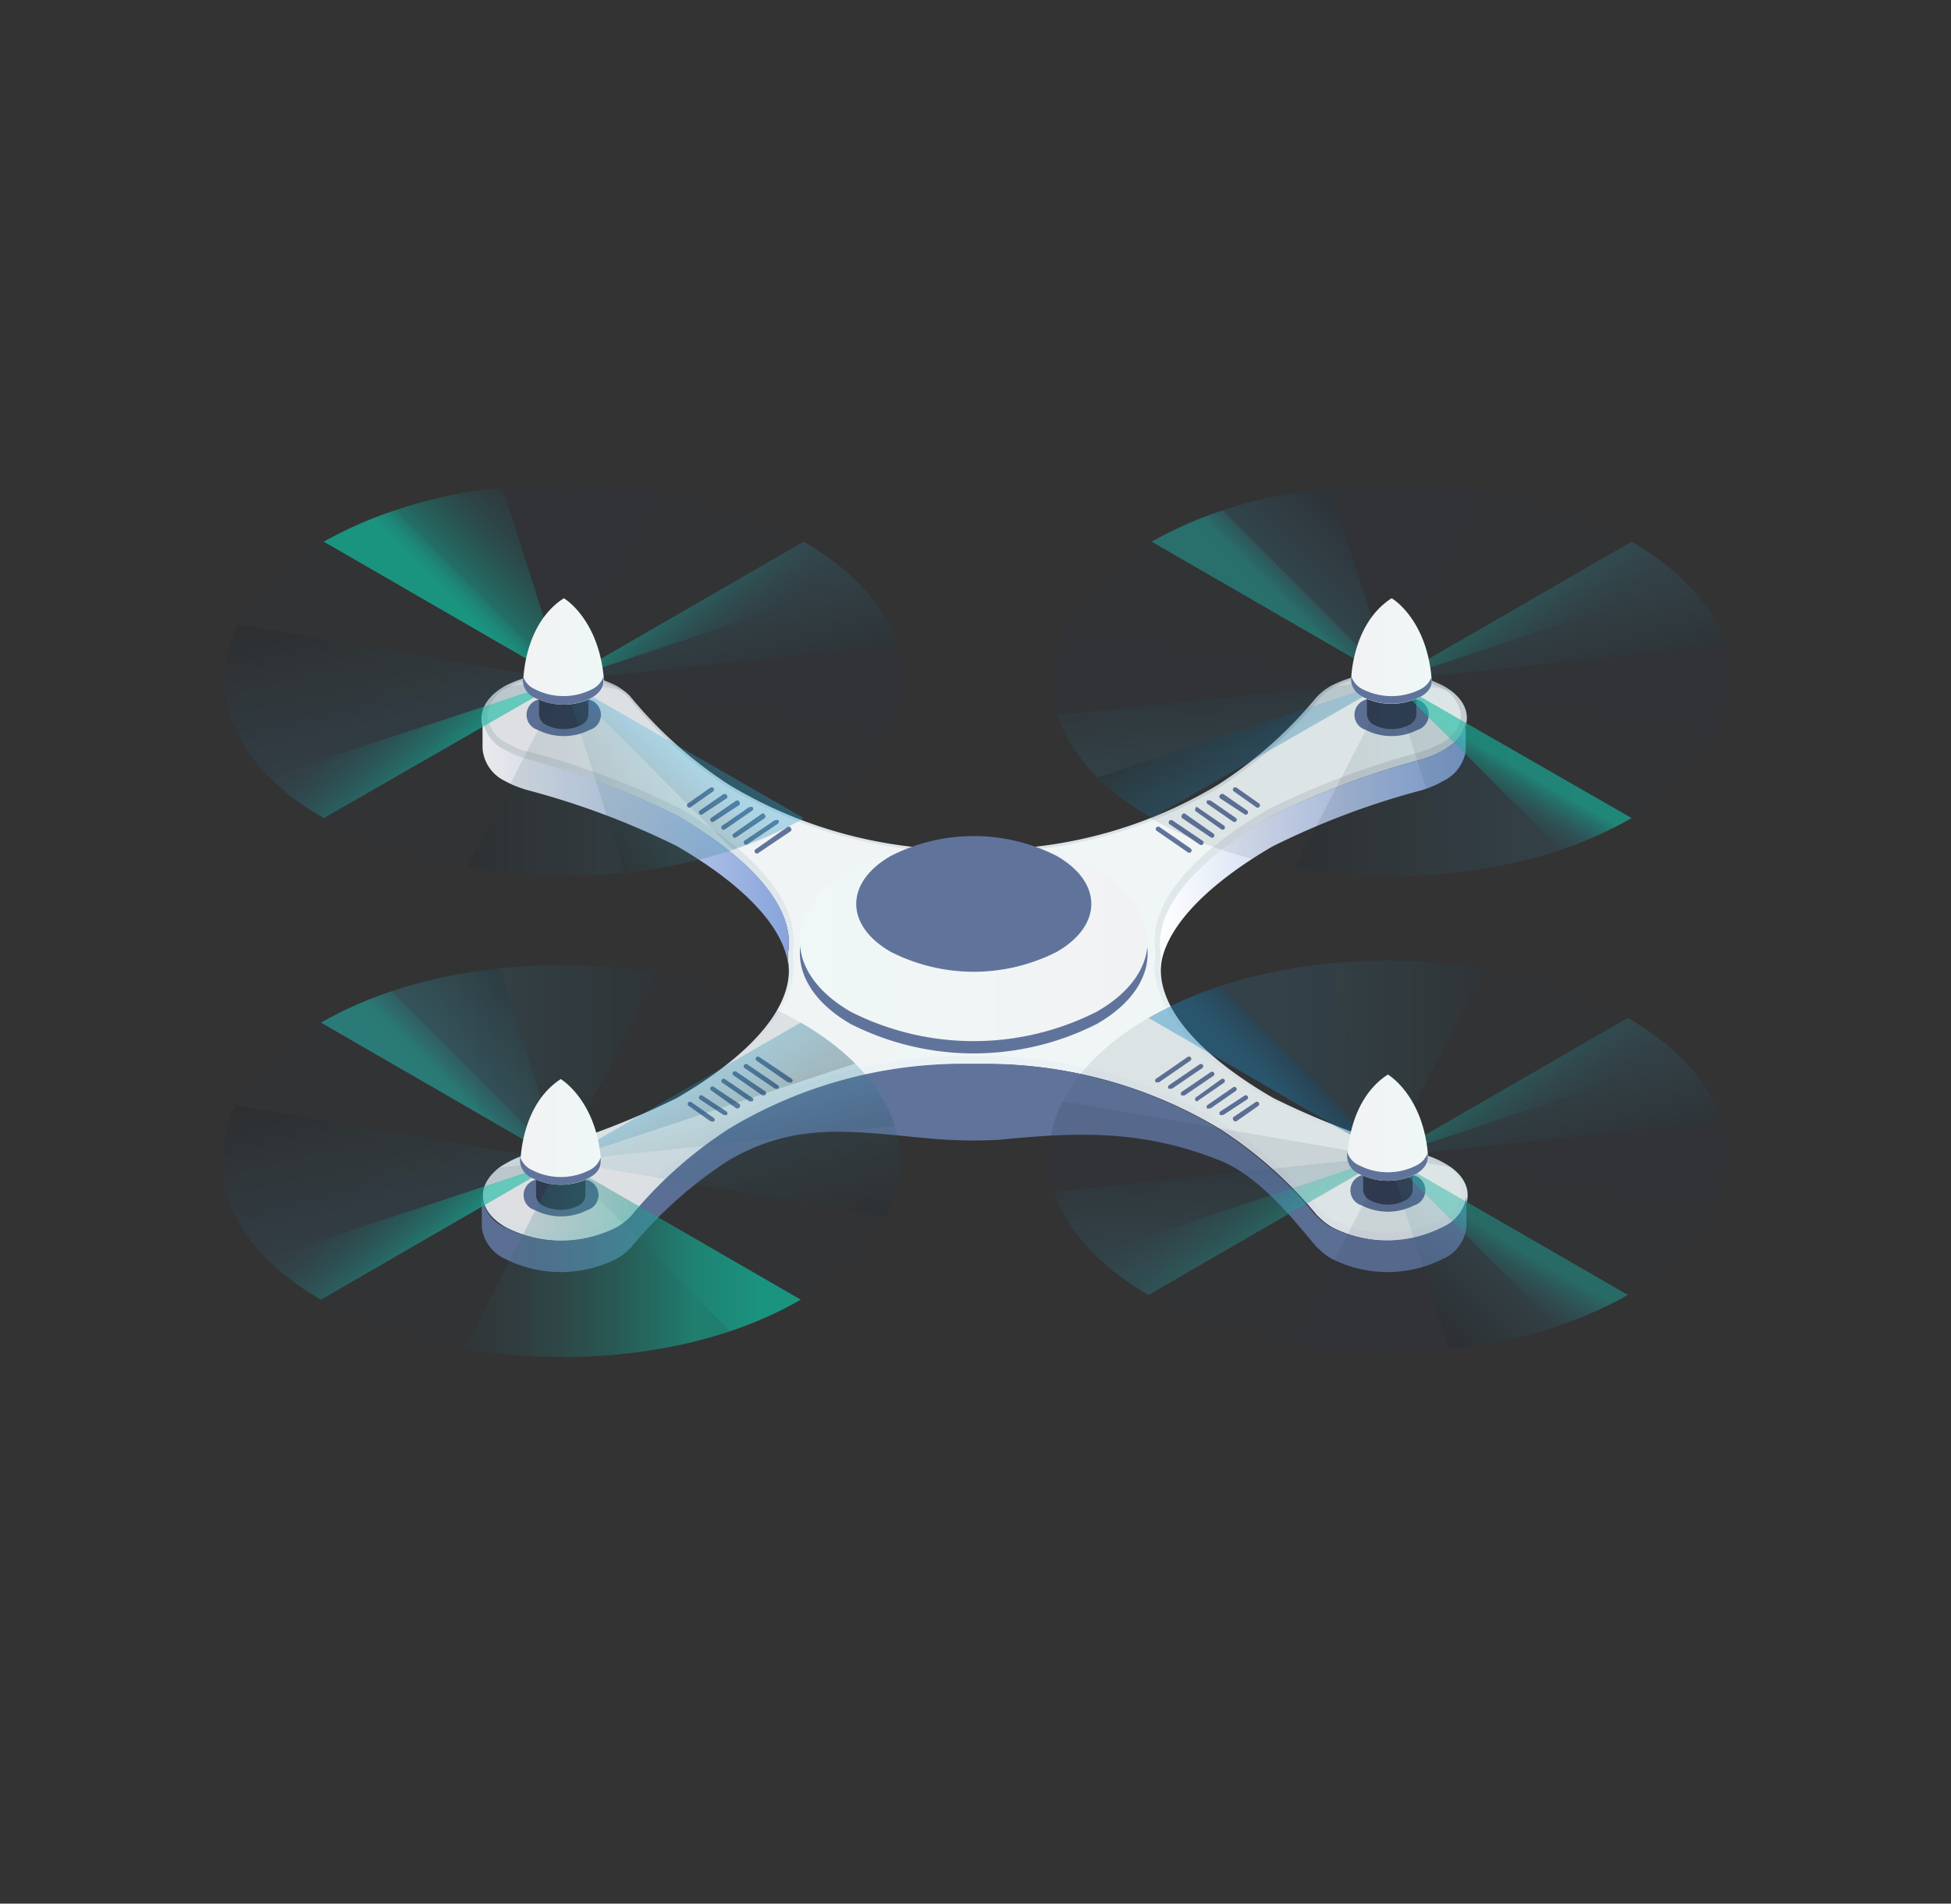 <svg xmlns="http://www.w3.org/2000/svg" xmlns:xlink="http://www.w3.org/1999/xlink" viewBox="0 0 124 121"><rect x="0" y="0" width="124" height="121" fill="#333333" stroke="none"/><defs><style>.clsh-1{isolation:isolate;}.clsh-2{fill:url(#ssdsdss);}.clsh-3{fill:url(#ssdsdss-2);}.clsh-4{fill:url(#ssdsdss-3);}.clsh-5{fill:url(#ssdsdss-4);}.clsh-6{fill:#607e9b;}.clsh-7{fill:#60749b;}.clsh-8{fill:url(#ssdsdss-5);}.clsh-10,.clsh-11,.clsh-19,.clsh-9{fill:#313b4f;}.clsh-10,.clsh-11,.clsh-12,.clsh-14,.clsh-16,.clsh-18,.clsh-22,.clsh-24,.clsh-26,.clsh-31,.clsh-32,.clsh-34,.clsh-38,.clsh-42,.clsh-44,.clsh-46,.clsh-47,.clsh-48{opacity:0.1;}.clsh-11,.clsh-12,.clsh-14,.clsh-16,.clsh-18,.clsh-19,.clsh-20,.clsh-22,.clsh-24,.clsh-25,.clsh-26,.clsh-28,.clsh-31,.clsh-32,.clsh-33,.clsh-34,.clsh-38,.clsh-39,.clsh-42,.clsh-44,.clsh-46,.clsh-47,.clsh-48{mix-blend-mode:color-dodge;}.clsh-12{fill:url(#ssdsdss-6);}.clsh-13,.clsh-15,.clsh-17,.clsh-23,.clsh-29,.clsh-37,.clsh-40,.clsh-50{opacity:0.3;}.clsh-13,.clsh-15,.clsh-17,.clsh-23,.clsh-27,.clsh-29,.clsh-35,.clsh-36,.clsh-37,.clsh-40,.clsh-43,.clsh-45,.clsh-49,.clsh-50{mix-blend-mode:lighten;}.clsh-13{fill:url(#ssdsdss-7);}.clsh-14{fill:url(#ssdsdss-8);}.clsh-15{fill:url(#ssdsdss-9);}.clsh-16{fill:url(#ssdsdss-10);}.clsh-17{fill:url(#ssdsdss-11);}.clsh-18{fill:url(#ssdsdss-12);}.clsh-19,.clsh-25,.clsh-28,.clsh-33,.clsh-39{opacity:0.15;}.clsh-20{opacity:0.2;fill:url(#ssdsdss-13);}.clsh-21{fill:url(#ssdsdss-14);}.clsh-22{fill:url(#ssdsdss-15);}.clsh-23{fill:url(#ssdsdss-16);}.clsh-24{fill:url(#ssdsdss-17);}.clsh-25{fill:url(#ssdsdss-18);}.clsh-26{fill:url(#ssdsdss-19);}.clsh-27,.clsh-35,.clsh-36,.clsh-43,.clsh-45,.clsh-49{opacity:0.5;}.clsh-27{fill:url(#ssdsdss-20);}.clsh-28{fill:url(#ssdsdss-21);}.clsh-29{fill:url(#ssdsdss-22);}.clsh-30{fill:url(#ssdsdss-23);}.clsh-31{fill:url(#ssdsdss-24);}.clsh-32{fill:url(#ssdsdss-25);}.clsh-33{fill:url(#ssdsdss-26);}.clsh-34{fill:url(#ssdsdss-27);}.clsh-35{fill:url(#ssdsdss-28);}.clsh-36{fill:url(#ssdsdss-29);}.clsh-37{fill:url(#ssdsdss-30);}.clsh-38{fill:url(#ssdsdss-31);}.clsh-39{fill:url(#ssdsdss-32);}.clsh-40{fill:url(#ssdsdss-33);}.clsh-41{fill:url(#ssdsdss-34);}.clsh-42{fill:url(#ssdsdss-35);}.clsh-43{fill:url(#ssdsdss-36);}.clsh-44{fill:url(#ssdsdss-37);}.clsh-45{fill:url(#ssdsdss-38);}.clsh-46{fill:url(#ssdsdss-39);}.clsh-47{fill:url(#ssdsdss-40);}.clsh-48{fill:url(#ssdsdss-41);}.clsh-49{fill:url(#ssdsdss-42);}.clsh-50{fill:url(#ssdsdss-43);}.clsh-51{fill:url(#ssdsdss-44);}</style><linearGradient id="ssdsdss" x1="61.89" y1="67.7" x2="61.89" y2="42.15" gradientUnits="userSpaceOnUse"><stop offset="0" stop-color="#ebf2f6"/><stop offset="1" stop-color="#d2d9dd"/></linearGradient><linearGradient id="ssdsdss-2" x1="30.92" y1="60.64" x2="92.85" y2="60.64" gradientUnits="userSpaceOnUse"><stop offset="0" stop-color="#f1f2f4"/><stop offset="1" stop-color="#eff8f6"/></linearGradient><linearGradient id="ssdsdss-3" x1="73.68" y1="53.86" x2="93.15" y2="53.86" gradientUnits="userSpaceOnUse"><stop offset="0" stop-color="#fff"/><stop offset="1" stop-color="#88a4db"/></linearGradient><linearGradient id="ssdsdss-4" x1="30.62" y1="53.65" x2="50.09" y2="53.65" xlink:href="#ssdsdss-3"/><linearGradient id="ssdsdss-5" x1="71.85" y1="59.83" x2="51.33" y2="59.83" xlink:href="#ssdsdss-2"/><linearGradient id="ssdsdss-6" x1="100.03" y1="76.68" x2="97.45" y2="67.57" gradientUnits="userSpaceOnUse"><stop offset="0"/><stop offset="1" stop-color="#48d8f5"/></linearGradient><linearGradient id="ssdsdss-7" x1="348.74" y1="27.85" x2="357.58" y2="27.85" gradientTransform="matrix(-0.71, -0.71, -0.71, 0.71, 366.98, 300.43)" gradientUnits="userSpaceOnUse"><stop offset="0" stop-color="#313b4f" stop-opacity="0"/><stop offset="0.85" stop-color="#0dc9a8"/></linearGradient><linearGradient id="ssdsdss-8" x1="77.31" y1="70.05" x2="77.96" y2="80.26" xlink:href="#ssdsdss-6"/><linearGradient id="ssdsdss-9" x1="-53.49" y1="956.85" x2="-44.66" y2="956.85" gradientTransform="matrix(0.71, 0.71, 0.71, -0.71, -563.03, 787.9)" xlink:href="#ssdsdss-7"/><linearGradient id="ssdsdss-10" x1="89.71" y1="83.9" x2="95.43" y2="78.3" xlink:href="#ssdsdss-6"/><linearGradient id="ssdsdss-11" x1="93.49" y1="81.96" x2="95.77" y2="78.03" gradientTransform="matrix(1, 0, 0, 1, 0, 0)" xlink:href="#ssdsdss-7"/><linearGradient id="ssdsdss-12" x1="99.73" y1="67.28" x2="80.96" y2="67.28" xlink:href="#ssdsdss-6"/><linearGradient id="ssdsdss-13" x1="-284.8" y1="558.94" x2="-280.21" y2="558.94" gradientTransform="matrix(-0.71, 0.71, 0.71, 0.71, -513.43, -127.33)" gradientUnits="userSpaceOnUse"><stop offset="0"/><stop offset="1" stop-color="#00a2ff"/></linearGradient><linearGradient id="ssdsdss-14" x1="181.75" y1="71.68" x2="176.87" y2="71.68" gradientTransform="matrix(-1, 0, 0, 1, 267.61, 0)" xlink:href="#ssdsdss-2"/><linearGradient id="ssdsdss-15" x1="100.27" y1="46.41" x2="97.69" y2="37.31" xlink:href="#ssdsdss-6"/><linearGradient id="ssdsdss-16" x1="369.98" y1="6.28" x2="378.81" y2="6.28" xlink:href="#ssdsdss-7"/><linearGradient id="ssdsdss-17" x1="77.55" y1="39.78" x2="78.2" y2="49.99" xlink:href="#ssdsdss-6"/><linearGradient id="ssdsdss-18" x1="-74.72" y1="978.42" x2="-65.89" y2="978.42" gradientTransform="matrix(0.71, 0.71, 0.71, -0.71, -563.03, 787.9)" xlink:href="#ssdsdss-13"/><linearGradient id="ssdsdss-19" x1="79.75" y1="49.47" x2="99.95" y2="49.47" xlink:href="#ssdsdss-6"/><linearGradient id="ssdsdss-20" x1="93.73" y1="51.7" x2="96" y2="47.76" gradientTransform="matrix(1, 0, 0, 1, 0, 0)" xlink:href="#ssdsdss-7"/><linearGradient id="ssdsdss-21" x1="-312" y1="537.7" x2="-301.53" y2="537.7" gradientTransform="matrix(-0.71, 0.71, 0.71, 0.71, -513.43, -127.33)" xlink:href="#ssdsdss-6"/><linearGradient id="ssdsdss-22" x1="-306.37" y1="537.7" x2="-301.78" y2="537.7" gradientTransform="matrix(-0.71, 0.71, 0.71, 0.71, -513.43, -127.33)" xlink:href="#ssdsdss-7"/><linearGradient id="ssdsdss-23" x1="181.52" y1="41.41" x2="176.63" y2="41.41" gradientTransform="matrix(-1, 0, 0, 1, 267.61, 0)" xlink:href="#ssdsdss-2"/><linearGradient id="ssdsdss-24" x1="48.37" y1="80.96" x2="45.33" y2="69.05" xlink:href="#ssdsdss-6"/><linearGradient id="ssdsdss-25" x1="47.47" y1="76.97" x2="44.89" y2="67.87" xlink:href="#ssdsdss-6"/><linearGradient id="ssdsdss-26" x1="385.71" y1="65.23" x2="394.54" y2="65.23" gradientTransform="matrix(-0.71, -0.71, -0.71, 0.71, 366.98, 300.43)" xlink:href="#ssdsdss-13"/><linearGradient id="ssdsdss-27" x1="23.32" y1="67.79" x2="26.46" y2="80.92" xlink:href="#ssdsdss-6"/><linearGradient id="ssdsdss-28" x1="-90.45" y1="919.47" x2="-81.62" y2="919.47" gradientTransform="matrix(0.71, 0.71, 0.71, -0.71, -563.03, 787.9)" xlink:href="#ssdsdss-7"/><linearGradient id="ssdsdss-29" x1="26.95" y1="80.03" x2="47.15" y2="80.03" gradientTransform="matrix(1, 0, 0, 1, 0, 0)" xlink:href="#ssdsdss-7"/><linearGradient id="ssdsdss-30" x1="35.64" y1="79.2" x2="50.89" y2="79.2" gradientTransform="matrix(1, 0, 0, 1, 0, 0)" xlink:href="#ssdsdss-7"/><linearGradient id="ssdsdss-31" x1="47.16" y1="67.58" x2="28.39" y2="67.58" xlink:href="#ssdsdss-6"/><linearGradient id="ssdsdss-32" x1="-253.05" y1="521.97" x2="-242.59" y2="521.97" gradientTransform="matrix(-0.71, 0.71, 0.71, 0.71, -513.43, -127.33)" xlink:href="#ssdsdss-6"/><linearGradient id="ssdsdss-33" x1="-247.43" y1="521.97" x2="-242.83" y2="521.97" gradientTransform="matrix(-0.71, 0.71, 0.71, 0.71, -513.43, -127.33)" xlink:href="#ssdsdss-7"/><linearGradient id="ssdsdss-34" x1="234.32" y1="71.97" x2="229.43" y2="71.97" gradientTransform="matrix(-1, 0, 0, 1, 267.61, 0)" xlink:href="#ssdsdss-2"/><linearGradient id="ssdsdss-35" x1="47.65" y1="46.41" x2="45.07" y2="37.3" xlink:href="#ssdsdss-6"/><linearGradient id="ssdsdss-36" x1="407.19" y1="43.49" x2="416.03" y2="43.49" xlink:href="#ssdsdss-7"/><linearGradient id="ssdsdss-37" x1="23.5" y1="37.22" x2="26.65" y2="50.35" xlink:href="#ssdsdss-6"/><linearGradient id="ssdsdss-38" x1="-111.94" y1="941.22" x2="-103.1" y2="941.22" gradientTransform="matrix(0.71, 0.71, 0.71, -0.71, -563.03, 787.9)" xlink:href="#ssdsdss-7"/><linearGradient id="ssdsdss-39" x1="27.13" y1="49.46" x2="47.33" y2="49.46" xlink:href="#ssdsdss-6"/><linearGradient id="ssdsdss-40" x1="37.33" y1="53.63" x2="43.05" y2="48.03" xlink:href="#ssdsdss-6"/><linearGradient id="ssdsdss-41" x1="41.11" y1="51.69" x2="43.38" y2="47.76" gradientTransform="matrix(1, 0, 0, 1, 0, 0)" xlink:href="#ssdsdss-13"/><linearGradient id="ssdsdss-42" x1="-274.8" y1="500.49" x2="-264.33" y2="500.49" gradientTransform="matrix(-0.71, 0.71, 0.71, 0.71, -513.43, -127.33)" xlink:href="#ssdsdss-7"/><linearGradient id="ssdsdss-43" x1="-269.17" y1="500.49" x2="-264.58" y2="500.49" gradientTransform="matrix(-0.71, 0.71, 0.71, 0.71, -513.43, -127.33)" xlink:href="#ssdsdss-7"/><linearGradient id="ssdsdss-44" x1="234.13" y1="41.41" x2="229.25" y2="41.41" gradientTransform="matrix(-1, 0, 0, 1, 267.61, 0)" xlink:href="#ssdsdss-2"/></defs><g class="clsh-1"><g id="Layer_1" data-name="Layer 1"><path class="clsh-2" d="M84.59,43.6a3.69,3.69,0,0,0-.87.67l-.1.11a27,27,0,0,1-6.19,5.49A28.75,28.75,0,0,1,62.89,54h0c-.67,0-1.35,0-2,0h0a28.74,28.74,0,0,1-14.54-4.11,27.25,27.25,0,0,1-6.19-5.5L40,44.2a4.39,4.39,0,0,0-.8-.6,7.86,7.86,0,0,0-7.1,0c-2,1.13-2,3,0,4.1a6.15,6.15,0,0,0,1.17.5l.18.06A50.36,50.36,0,0,1,43,51.83c4.33,2.5,7.34,5.52,7.13,8.4h0a3.82,3.82,0,0,0,0,1.17h0c.21,2.87-2.8,5.9-7.13,8.4a50.36,50.36,0,0,1-9.51,3.57l-.3.1a5.75,5.75,0,0,0-1,.46c-2,1.13-2,3,0,4.1a7.86,7.86,0,0,0,7.1,0,4.15,4.15,0,0,0,.87-.67l.1-.11a27,27,0,0,1,6.18-5.49,28.75,28.75,0,0,1,14.54-4.12h0c.67,0,1.34,0,2,0h0a28.68,28.68,0,0,1,14.54,4.11,27,27,0,0,1,6.19,5.5l.18.17a4.07,4.07,0,0,0,.8.6,7.84,7.84,0,0,0,7.09,0c2-1.13,2-3,0-4.1a5.8,5.8,0,0,0-1.16-.5l-.18-.06a50.45,50.45,0,0,1-9.52-3.57c-4.32-2.5-7.33-5.52-7.13-8.4h0a4.58,4.58,0,0,0,0-1.17h0c-.21-2.87,2.8-5.9,7.13-8.4a50.36,50.36,0,0,1,9.51-3.57l.3-.1a5.75,5.75,0,0,0,1-.46c2-1.13,2-3,0-4.1A7.84,7.84,0,0,0,84.59,43.6Z"/><path class="clsh-3" d="M91.53,74a5,5,0,0,0-1.1-.47l-.17-.06a51.32,51.32,0,0,1-9.59-3.6c-4.58-2.64-7.13-5.51-7.28-8.14v-.55a3.91,3.91,0,0,0,0-1.08v-.56c.15-2.62,2.7-5.49,7.28-8.13a52.2,52.2,0,0,1,9.58-3.6l.29-.1a5.19,5.19,0,0,0,1-.44,2.21,2.21,0,0,0,1.32-1.79,2.23,2.23,0,0,0-1.32-1.79,7.6,7.6,0,0,0-6.79,0,4.11,4.11,0,0,0-.81.62l-.09.1A27.42,27.42,0,0,1,77.58,50a29.15,29.15,0,0,1-14.2,4.17h-.5q-.51,0-1,0l-1,0H60.4A29.24,29.24,0,0,1,46.2,50,27.55,27.55,0,0,1,40,44.41l-.17-.16a3.68,3.68,0,0,0-.74-.56,7.63,7.63,0,0,0-6.8,0,2.23,2.23,0,0,0-1.32,1.79,2.21,2.21,0,0,0,1.32,1.79,5.63,5.63,0,0,0,1.11.48l.17,0a52.46,52.46,0,0,1,9.58,3.6c4.58,2.65,7.14,5.52,7.28,8.14v.56a3.56,3.56,0,0,0,0,1.08v.55c-.15,2.63-2.71,5.49-7.29,8.14a52.14,52.14,0,0,1-9.57,3.6l-.29.1a5.58,5.58,0,0,0-1,.43,1.87,1.87,0,0,0,0,3.58,7.54,7.54,0,0,0,6.8,0,3.21,3.21,0,0,0,.8-.62l.1-.1a27.56,27.56,0,0,1,6.25-5.55A29.27,29.27,0,0,1,60.4,67.15h.49c.33,0,.67,0,1,0s.66,0,1,0h.49a29.15,29.15,0,0,1,14.2,4.17,27.66,27.66,0,0,1,6.26,5.54L84,77a3.65,3.65,0,0,0,.74.55,7.52,7.52,0,0,0,6.79,0,1.87,1.87,0,0,0,0-3.58Z"/><path class="clsh-4" d="M91.68,47.7a5.75,5.75,0,0,1-1,.46l-.3.1a50.36,50.36,0,0,0-9.51,3.57c-4.33,2.5-7.34,5.53-7.13,8.4h0a4.58,4.58,0,0,1,0,1.17h0a4.51,4.51,0,0,0,0,.52c0-2.79,3-5.71,7.14-8.12a49.73,49.73,0,0,1,9.51-3.58l.3-.1a5.75,5.75,0,0,0,1-.46,2.57,2.57,0,0,0,1.47-1.94V45.83A2.6,2.6,0,0,1,91.68,47.7Z"/><path class="clsh-5" d="M32.09,49.64a6.15,6.15,0,0,0,1.17.5l.18.06A50.36,50.36,0,0,1,43,53.77c4.07,2.35,7,5.17,7.13,7.89a2.53,2.53,0,0,0,0-.28h0a3.82,3.82,0,0,1,0-1.17h0c.21-2.88-2.8-5.9-7.13-8.4a50.36,50.36,0,0,0-9.51-3.57l-.18-.06a6.15,6.15,0,0,1-1.17-.5,2.5,2.5,0,0,1-1.47-2.05h0v1.94A2.5,2.5,0,0,0,32.09,49.64Z"/><polygon class="clsh-6" points="93.14 45.46 93.14 45.46 93.14 45.46 93.14 45.46"/><path class="clsh-7" d="M91.68,78a7.84,7.84,0,0,1-7.09,0,4.07,4.07,0,0,1-.8-.6l-.18-.17a27,27,0,0,0-6.19-5.5,28.68,28.68,0,0,0-14.54-4.11h0c-.68,0-1.35,0-2,0h0a28.75,28.75,0,0,0-14.54,4.12,27,27,0,0,0-6.18,5.49l-.1.11a4.15,4.15,0,0,1-.87.67,7.86,7.86,0,0,1-7.1,0,2.5,2.5,0,0,1-1.47-2h0v2a2.53,2.53,0,0,0,1.47,2,7.86,7.86,0,0,0,7.1,0,3.84,3.84,0,0,0,.87-.67l.1-.11a27,27,0,0,1,6.18-5.49c4.33-2.5,7.85-1.81,12.81-1.37a30.51,30.51,0,0,0,4.32.08c5-.49,9.08-.66,14,1.29,2.61,1,4.91,4,6.19,5.5l.18.17a3.71,3.71,0,0,0,.8.6,7.84,7.84,0,0,0,7.09,0,2.5,2.5,0,0,0,1.47-2V76.09A2.61,2.61,0,0,1,91.68,78Z"/><path class="clsh-7" d="M69.7,56.09c4.32,2.5,4.32,6.54,0,9a17.29,17.29,0,0,1-15.63,0c-4.31-2.49-4.31-6.53,0-9A17.29,17.29,0,0,1,69.7,56.09Z"/><path class="clsh-8" d="M69.7,55.31c4.32,2.5,4.32,6.54,0,9a17.29,17.29,0,0,1-15.63,0c-4.31-2.49-4.31-6.53,0-9A17.29,17.29,0,0,1,69.7,55.31Z"/><path class="clsh-7" d="M67.17,54.41c2.92,1.68,2.92,4.41,0,6.09a11.63,11.63,0,0,1-10.56,0c-2.92-1.68-2.92-4.41,0-6.09A11.63,11.63,0,0,1,67.17,54.41Z"/><path class="clsh-7" d="M50.15,68.79l-.08,0-2-1.38a.16.16,0,0,1,0-.21.16.16,0,0,1,.21,0l2.05,1.38a.15.15,0,0,1,0,.21A.17.17,0,0,1,50.15,68.79Z"/><path class="clsh-7" d="M49.34,69.2l-.09,0-1.94-1.32a.16.16,0,0,1,0-.21.16.16,0,0,1,.21,0l1.94,1.32a.15.15,0,0,1,0,.21A.14.14,0,0,1,49.34,69.2Z"/><path class="clsh-7" d="M48.52,69.62a.11.11,0,0,1-.08,0L46.6,68.34a.15.15,0,0,1,0-.21.17.17,0,0,1,.21,0l1.84,1.25a.16.16,0,0,1,0,.21A.15.15,0,0,1,48.52,69.62Z"/><path class="clsh-7" d="M47.71,70a.15.15,0,0,1-.09,0l-1.73-1.19a.14.14,0,0,1,0-.2.15.15,0,0,1,.21,0l1.73,1.18a.15.15,0,0,1,0,.21A.16.16,0,0,1,47.71,70Z"/><path class="clsh-7" d="M46.89,70.45a.16.16,0,0,1-.09,0L45.18,69.3a.14.14,0,0,1,0-.2.15.15,0,0,1,.21,0L47,70.18a.15.15,0,0,1,0,.21A.14.14,0,0,1,46.89,70.45Z"/><path class="clsh-7" d="M46.07,70.87a.11.11,0,0,1-.08,0l-1.53-1a.16.16,0,0,1,0-.21.15.15,0,0,1,.21,0l1.52,1a.15.15,0,0,1,0,.21A.15.15,0,0,1,46.07,70.87Z"/><path class="clsh-7" d="M45.26,71.28l-.09,0-1.42-1a.16.16,0,0,1,0-.21.15.15,0,0,1,.21,0l1.42,1a.15.15,0,0,1,0,.21A.14.14,0,0,1,45.26,71.28Z"/><path class="clsh-7" d="M73.59,68.79a.13.13,0,0,0,.08,0l2-1.38a.15.15,0,0,0,0-.21.16.16,0,0,0-.21,0l-2,1.38a.15.15,0,0,0,0,.21A.17.17,0,0,0,73.59,68.79Z"/><path class="clsh-7" d="M74.4,69.2l.09,0,1.94-1.32a.15.15,0,0,0,0-.21.16.16,0,0,0-.21,0l-1.94,1.32a.15.15,0,0,0,0,.21A.14.14,0,0,0,74.4,69.2Z"/><path class="clsh-7" d="M75.22,69.62a.11.11,0,0,0,.08,0l1.84-1.25a.15.15,0,0,0,0-.21.17.17,0,0,0-.21,0l-1.84,1.25a.16.16,0,0,0,0,.21A.15.15,0,0,0,75.22,69.62Z"/><path class="clsh-7" d="M76,70a.13.13,0,0,0,.08,0l1.73-1.19a.14.14,0,0,0,0-.2.15.15,0,0,0-.21,0L76,69.76a.15.15,0,0,0,0,.21A.16.16,0,0,0,76,70Z"/><path class="clsh-7" d="M76.85,70.45a.16.16,0,0,0,.09,0l1.62-1.12a.14.14,0,0,0,0-.2.15.15,0,0,0-.21,0l-1.62,1.12a.15.15,0,0,0,0,.21A.14.14,0,0,0,76.85,70.45Z"/><path class="clsh-7" d="M77.67,70.87a.11.11,0,0,0,.08,0l1.53-1a.16.16,0,0,0,0-.21.15.15,0,0,0-.21,0l-1.53,1a.16.16,0,0,0,0,.21A.15.15,0,0,0,77.67,70.87Z"/><path class="clsh-7" d="M78.48,71.28l.09,0,1.42-1a.16.16,0,0,0,0-.21.15.15,0,0,0-.21,0L78.4,71a.15.15,0,0,0,0,.21A.16.16,0,0,0,78.48,71.28Z"/><path class="clsh-7" d="M50.15,52.55a.13.13,0,0,0-.08,0L48,54a.16.16,0,0,0,0,.21.15.15,0,0,0,.21,0l2.05-1.38a.15.15,0,0,0,0-.21A.16.16,0,0,0,50.15,52.55Z"/><path class="clsh-7" d="M49.34,52.13l-.09,0-1.94,1.31a.16.16,0,0,0,0,.21.15.15,0,0,0,.21,0l1.94-1.31a.15.15,0,0,0,0-.21A.13.13,0,0,0,49.34,52.13Z"/><path class="clsh-7" d="M48.52,51.71a.11.11,0,0,0-.08,0L46.6,53a.15.15,0,0,0,0,.21.16.16,0,0,0,.21,0L48.61,52a.16.16,0,0,0,0-.21A.17.17,0,0,0,48.52,51.71Z"/><path class="clsh-7" d="M47.71,51.3l-.09,0-1.73,1.19a.15.15,0,0,0,0,.21.16.16,0,0,0,.21,0l1.73-1.19a.15.15,0,0,0,0-.21A.16.16,0,0,0,47.71,51.3Z"/><path class="clsh-7" d="M46.89,50.88l-.09,0L45.18,52a.15.15,0,0,0,0,.21.16.16,0,0,0,.21,0L47,51.16A.16.16,0,0,0,47,51,.13.13,0,0,0,46.89,50.88Z"/><path class="clsh-7" d="M46.07,50.47a.11.11,0,0,0-.08,0l-1.53,1.06a.15.15,0,0,0,0,.21.14.14,0,0,0,.21,0l1.52-1a.15.15,0,0,0,0-.21A.16.16,0,0,0,46.07,50.47Z"/><path class="clsh-7" d="M45.26,50.05l-.09,0-1.42,1a.15.15,0,1,0,.17.24l1.42-1a.15.15,0,0,0,0-.21A.14.14,0,0,0,45.26,50.05Z"/><path class="clsh-7" d="M73.59,52.55a.12.12,0,0,1,.08,0l2,1.38a.15.15,0,0,1-.17.25l-2-1.38a.15.15,0,0,1,0-.21A.16.16,0,0,1,73.59,52.55Z"/><path class="clsh-7" d="M74.4,52.13l.09,0,1.94,1.31a.15.15,0,1,1-.17.25l-1.94-1.31a.15.15,0,0,1,0-.21A.13.13,0,0,1,74.4,52.13Z"/><path class="clsh-7" d="M75.22,51.71a.11.11,0,0,1,.08,0L77.14,53a.15.15,0,0,1,0,.21.16.16,0,0,1-.21,0L75.13,52a.16.16,0,0,1,0-.21A.17.17,0,0,1,75.22,51.71Z"/><path class="clsh-7" d="M76,51.3l.08,0,1.73,1.19a.15.15,0,0,1,0,.21.16.16,0,0,1-.21,0L76,51.57a.15.15,0,0,1,0-.21A.16.16,0,0,1,76,51.3Z"/><path class="clsh-7" d="M76.85,50.88l.09,0L78.56,52a.15.15,0,0,1,0,.21.16.16,0,0,1-.21,0l-1.62-1.12a.15.15,0,0,1,0-.21A.13.13,0,0,1,76.85,50.88Z"/><path class="clsh-7" d="M77.67,50.47a.11.11,0,0,1,.08,0l1.53,1.06a.16.16,0,0,1,0,.21.15.15,0,0,1-.21,0l-1.53-1a.16.16,0,0,1,0-.21A.16.16,0,0,1,77.67,50.47Z"/><path class="clsh-7" d="M78.48,50.05a.16.16,0,0,1,.09,0l1.42,1a.15.15,0,1,1-.17.24l-1.42-1a.15.15,0,0,1,0-.21A.16.16,0,0,1,78.48,50.05Z"/><path class="clsh-7" d="M34,75a3.66,3.66,0,0,1,3.32,0,1,1,0,0,1,0,1.92,3.66,3.66,0,0,1-3.32,0A1,1,0,0,1,34,75Z"/><path class="clsh-9" d="M36.75,72.41a2.42,2.42,0,0,0-2.22,0,.77.77,0,0,0-.46.64V76a.78.78,0,0,0,.46.64,2.5,2.5,0,0,0,2.22,0,.78.78,0,0,0,.46-.64V73.05A.77.77,0,0,0,36.75,72.41Z"/><path class="clsh-7" d="M34.17,44.48a3.66,3.66,0,0,1,3.32,0,1,1,0,0,1,0,1.91,3.66,3.66,0,0,1-3.32,0A1,1,0,0,1,34.17,44.48Z"/><path class="clsh-9" d="M36.94,41.89a2.25,2.25,0,0,0-1.11-.27,2.23,2.23,0,0,0-1.11.27.75.75,0,0,0-.46.64v2.91a.78.78,0,0,0,.46.64,2.33,2.33,0,0,0,1.11.26,2.36,2.36,0,0,0,1.11-.26.8.8,0,0,0,.46-.64V42.53A.77.77,0,0,0,36.94,41.89Z"/><path class="clsh-7" d="M89.87,74.7a3.66,3.66,0,0,0-3.32,0,1,1,0,0,0,0,1.92,3.66,3.66,0,0,0,3.32,0A1,1,0,0,0,89.87,74.7Z"/><path class="clsh-9" d="M87.1,72.11a2.42,2.42,0,0,1,2.22,0,.78.78,0,0,1,.46.64v2.91a.78.78,0,0,1-.46.64,2.42,2.42,0,0,1-2.22,0,.78.78,0,0,1-.46-.64V72.75A.78.78,0,0,1,87.1,72.11Z"/><path class="clsh-7" d="M90.1,44.48a3.64,3.64,0,0,0-3.31,0,1,1,0,0,0,0,1.91,3.64,3.64,0,0,0,3.31,0A1,1,0,0,0,90.1,44.48Z"/><path class="clsh-9" d="M87.34,41.89a2.23,2.23,0,0,1,1.11-.27,2.25,2.25,0,0,1,1.11.27.77.77,0,0,1,.46.64v2.91a.8.8,0,0,1-.46.64,2.36,2.36,0,0,1-1.11.26,2.33,2.33,0,0,1-1.11-.26.78.78,0,0,1-.46-.64V42.53A.75.75,0,0,1,87.34,41.89Z"/><path class="clsh-10" d="M73,64.7c-8.42,4.86-8.42,12.75,0,17.61s22.08,4.86,30.5,0,8.42-12.75,0-17.61S81.38,59.84,73,64.7Z"/><path class="clsh-11" d="M108.88,77.06,88.21,73.51l15.25-8.81C109.25,68.05,111.06,72.82,108.88,77.06Z"/><path class="clsh-12" d="M88.21,73.51l15.25-8.81c3.22,1.86,5.2,4.16,6,6.56Z"/><path class="clsh-13" d="M88.21,73.51l15.25-8.81a16.91,16.91,0,0,1,3.45,2.6Z"/><path class="clsh-11" d="M67.54,70l20.67,3.56L73,82.31C67.17,79,65.36,74.19,67.54,70Z"/><path class="clsh-14" d="M88.21,73.51,73,82.31c-3.22-1.86-5.21-4.16-6-6.56Z"/><path class="clsh-15" d="M88.21,73.51,73,82.31a16,16,0,0,1-3.45-2.6Z"/><path class="clsh-11" d="M82.05,85.44l6.16-11.93,15.25,8.8C97.66,85.66,89.39,86.7,82.05,85.44Z"/><path class="clsh-16" d="M88.21,73.51l15.25,8.8A28.9,28.9,0,0,1,92.1,85.75Z"/><path class="clsh-17" d="M88.21,73.51l15.25,8.8a23.8,23.8,0,0,1-4.5,2Z"/><path class="clsh-18" d="M94.37,61.57,88.21,73.51,73,64.7C78.75,61.36,87,60.31,94.37,61.57Z"/><path class="clsh-19" d="M88.21,73.51,73,64.7a29.06,29.06,0,0,1,11.36-3.44Z"/><path class="clsh-20" d="M88.21,73.51,73,64.7a24.45,24.45,0,0,1,4.5-2Z"/><path class="clsh-21" d="M90.77,73.57c0,.38-.25.76-.75,1.05a4,4,0,0,1-3.62,0,1.27,1.27,0,0,1-.76-1.05s0-3.61,2.57-5.27C88.21,68.3,90.51,69.64,90.77,73.57Z"/><path class="clsh-7" d="M86.4,74.08a4,4,0,0,0,3.62,0,1.43,1.43,0,0,0,.73-.81c0,.1,0,.2,0,.3,0,.38-.25.76-.75,1.05a4,4,0,0,1-3.62,0,1.27,1.27,0,0,1-.76-1.05s0-.13,0-.36A1.38,1.38,0,0,0,86.4,74.08Z"/><path class="clsh-10" d="M73.2,34.43c-8.42,4.87-8.42,12.75,0,17.61s22.07,4.87,30.5,0,8.42-12.74,0-17.61S81.62,29.57,73.2,34.43Z"/><path class="clsh-11" d="M109.12,46.79,88.45,43.24l15.25-8.81C109.49,37.78,111.3,42.56,109.12,46.79Z"/><path class="clsh-22" d="M88.45,43.24l15.25-8.81c3.21,1.86,5.2,4.16,6,6.57Z"/><path class="clsh-23" d="M88.45,43.24l15.25-8.81a16.91,16.91,0,0,1,3.45,2.6Z"/><path class="clsh-11" d="M67.77,39.69l20.68,3.55L73.2,52C67.4,48.7,65.59,43.92,67.77,39.69Z"/><path class="clsh-24" d="M88.45,43.24,73.2,52c-3.22-1.85-5.21-4.15-6-6.56Z"/><path class="clsh-25" d="M88.45,43.24,73.2,52a16.35,16.35,0,0,1-3.45-2.59Z"/><path class="clsh-26" d="M82.29,55.18l6.16-11.94L103.7,52C97.9,55.39,89.63,56.43,82.29,55.18Z"/><path class="clsh-11" d="M88.45,43.24,103.7,52a29.07,29.07,0,0,1-11.37,3.45Z"/><path class="clsh-27" d="M88.45,43.24,103.7,52a24.78,24.78,0,0,1-4.5,2Z"/><path class="clsh-11" d="M94.6,31.3,88.45,43.24,73.2,34.43C79,31.09,87.26,30.05,94.6,31.3Z"/><path class="clsh-28" d="M88.45,43.24,73.2,34.43A29.18,29.18,0,0,1,84.56,31Z"/><path class="clsh-29" d="M88.45,43.24,73.2,34.43a24.83,24.83,0,0,1,4.5-2Z"/><path class="clsh-30" d="M91,43.31c0,.38-.25.76-.75,1a4.07,4.07,0,0,1-3.63,0,1.28,1.28,0,0,1-.75-1s0-3.62,2.57-5.28C88.45,38,90.75,39.38,91,43.31Z"/><path class="clsh-7" d="M86.63,43.82a4.07,4.07,0,0,0,3.63,0A1.46,1.46,0,0,0,91,43a2.83,2.83,0,0,1,0,.3c0,.38-.25.76-.75,1a4.07,4.07,0,0,1-3.63,0,1.28,1.28,0,0,1-.75-1s0-.14,0-.37A1.4,1.4,0,0,0,86.63,43.82Z"/><path class="clsh-10" d="M20.4,65C12,69.86,12,77.74,20.4,82.61s22.07,4.86,30.49,0,8.43-12.75,0-17.61S28.82,60.13,20.4,65Z"/><path class="clsh-31" d="M56.32,77.36,35.64,73.8,50.89,65C56.69,68.34,58.5,73.12,56.32,77.36Z"/><path class="clsh-32" d="M35.64,73.8,50.89,65c3.22,1.86,5.21,4.15,6,6.56Z"/><path class="clsh-33" d="M35.64,73.8,50.89,65a16.37,16.37,0,0,1,3.46,2.6Z"/><path class="clsh-34" d="M15,70.25,35.64,73.8,20.4,82.61C14.6,79.26,12.79,74.48,15,70.25Z"/><path class="clsh-11" d="M35.64,73.8,20.4,82.61c-3.22-1.86-5.21-4.16-6-6.56Z"/><path class="clsh-35" d="M35.64,73.8,20.4,82.61A16.71,16.71,0,0,1,16.94,80Z"/><path class="clsh-36" d="M29.49,85.74,35.64,73.8l15.25,8.81C45.1,86,36.83,87,29.49,85.74Z"/><path class="clsh-37" d="M35.64,73.8l15.25,8.81a24.83,24.83,0,0,1-4.5,2Z"/><path class="clsh-38" d="M41.8,61.87,35.64,73.8,20.4,65C26.19,61.65,34.46,60.61,41.8,61.87Z"/><path class="clsh-39" d="M35.64,73.8,20.4,65a29,29,0,0,1,11.36-3.45Z"/><path class="clsh-40" d="M35.64,73.8,20.4,65a24.18,24.18,0,0,1,4.5-2Z"/><path class="clsh-41" d="M38.21,73.87c0,.38-.25.76-.75,1a4,4,0,0,1-3.63,0,1.28,1.28,0,0,1-.75-1s0-3.62,2.56-5.28C35.64,68.59,37.94,69.94,38.21,73.87Z"/><path class="clsh-7" d="M33.83,74.38a4,4,0,0,0,3.63,0,1.4,1.4,0,0,0,.72-.81l0,.3c0,.38-.25.76-.75,1a4,4,0,0,1-3.63,0,1.28,1.28,0,0,1-.75-1s0-.14,0-.37A1.4,1.4,0,0,0,33.83,74.38Z"/><path class="clsh-10" d="M20.58,34.43c-8.42,4.86-8.42,12.75,0,17.61s22.07,4.86,30.5,0,8.42-12.75,0-17.61S29,29.57,20.58,34.43Z"/><path class="clsh-11" d="M56.5,46.79,35.83,43.24l15.25-8.81C56.87,37.78,58.68,42.55,56.5,46.79Z"/><path class="clsh-42" d="M35.83,43.24l15.25-8.81c3.21,1.86,5.2,4.16,6,6.56Z"/><path class="clsh-43" d="M35.83,43.24l15.25-8.81A16.91,16.91,0,0,1,54.53,37Z"/><path class="clsh-44" d="M15.15,39.68l20.68,3.56L20.58,52C14.78,48.69,13,43.92,15.15,39.68Z"/><path class="clsh-11" d="M35.83,43.24,20.58,52c-3.22-1.86-5.21-4.16-6-6.56Z"/><path class="clsh-45" d="M35.83,43.24,20.58,52a16,16,0,0,1-3.45-2.6Z"/><path class="clsh-46" d="M29.67,55.17l6.16-11.93L51.08,52C45.28,55.39,37,56.43,29.67,55.17Z"/><path class="clsh-47" d="M35.83,43.24,51.08,52a29.06,29.06,0,0,1-11.37,3.44Z"/><path class="clsh-48" d="M35.83,43.24,51.08,52a24.75,24.75,0,0,1-4.5,2Z"/><path class="clsh-11" d="M42,31.3,35.83,43.24,20.58,34.43C26.37,31.09,34.64,30,42,31.3Z"/><path class="clsh-49" d="M35.83,43.24,20.58,34.43A29.06,29.06,0,0,1,31.94,31Z"/><path class="clsh-50" d="M35.83,43.24,20.58,34.43a24.16,24.16,0,0,1,4.5-2Z"/><path class="clsh-51" d="M38.39,43.3c0,.38-.25.76-.75,1.05a4,4,0,0,1-3.63,0,1.28,1.28,0,0,1-.75-1.05s0-3.61,2.57-5.27C35.83,38,38.12,39.37,38.39,43.3Z"/><path class="clsh-7" d="M34,43.81a4,4,0,0,0,3.63,0,1.43,1.43,0,0,0,.73-.81c0,.1,0,.2,0,.3,0,.38-.25.76-.75,1.05a4,4,0,0,1-3.63,0,1.28,1.28,0,0,1-.75-1.05s0-.13,0-.36A1.36,1.36,0,0,0,34,43.81Z"/></g></g></svg>